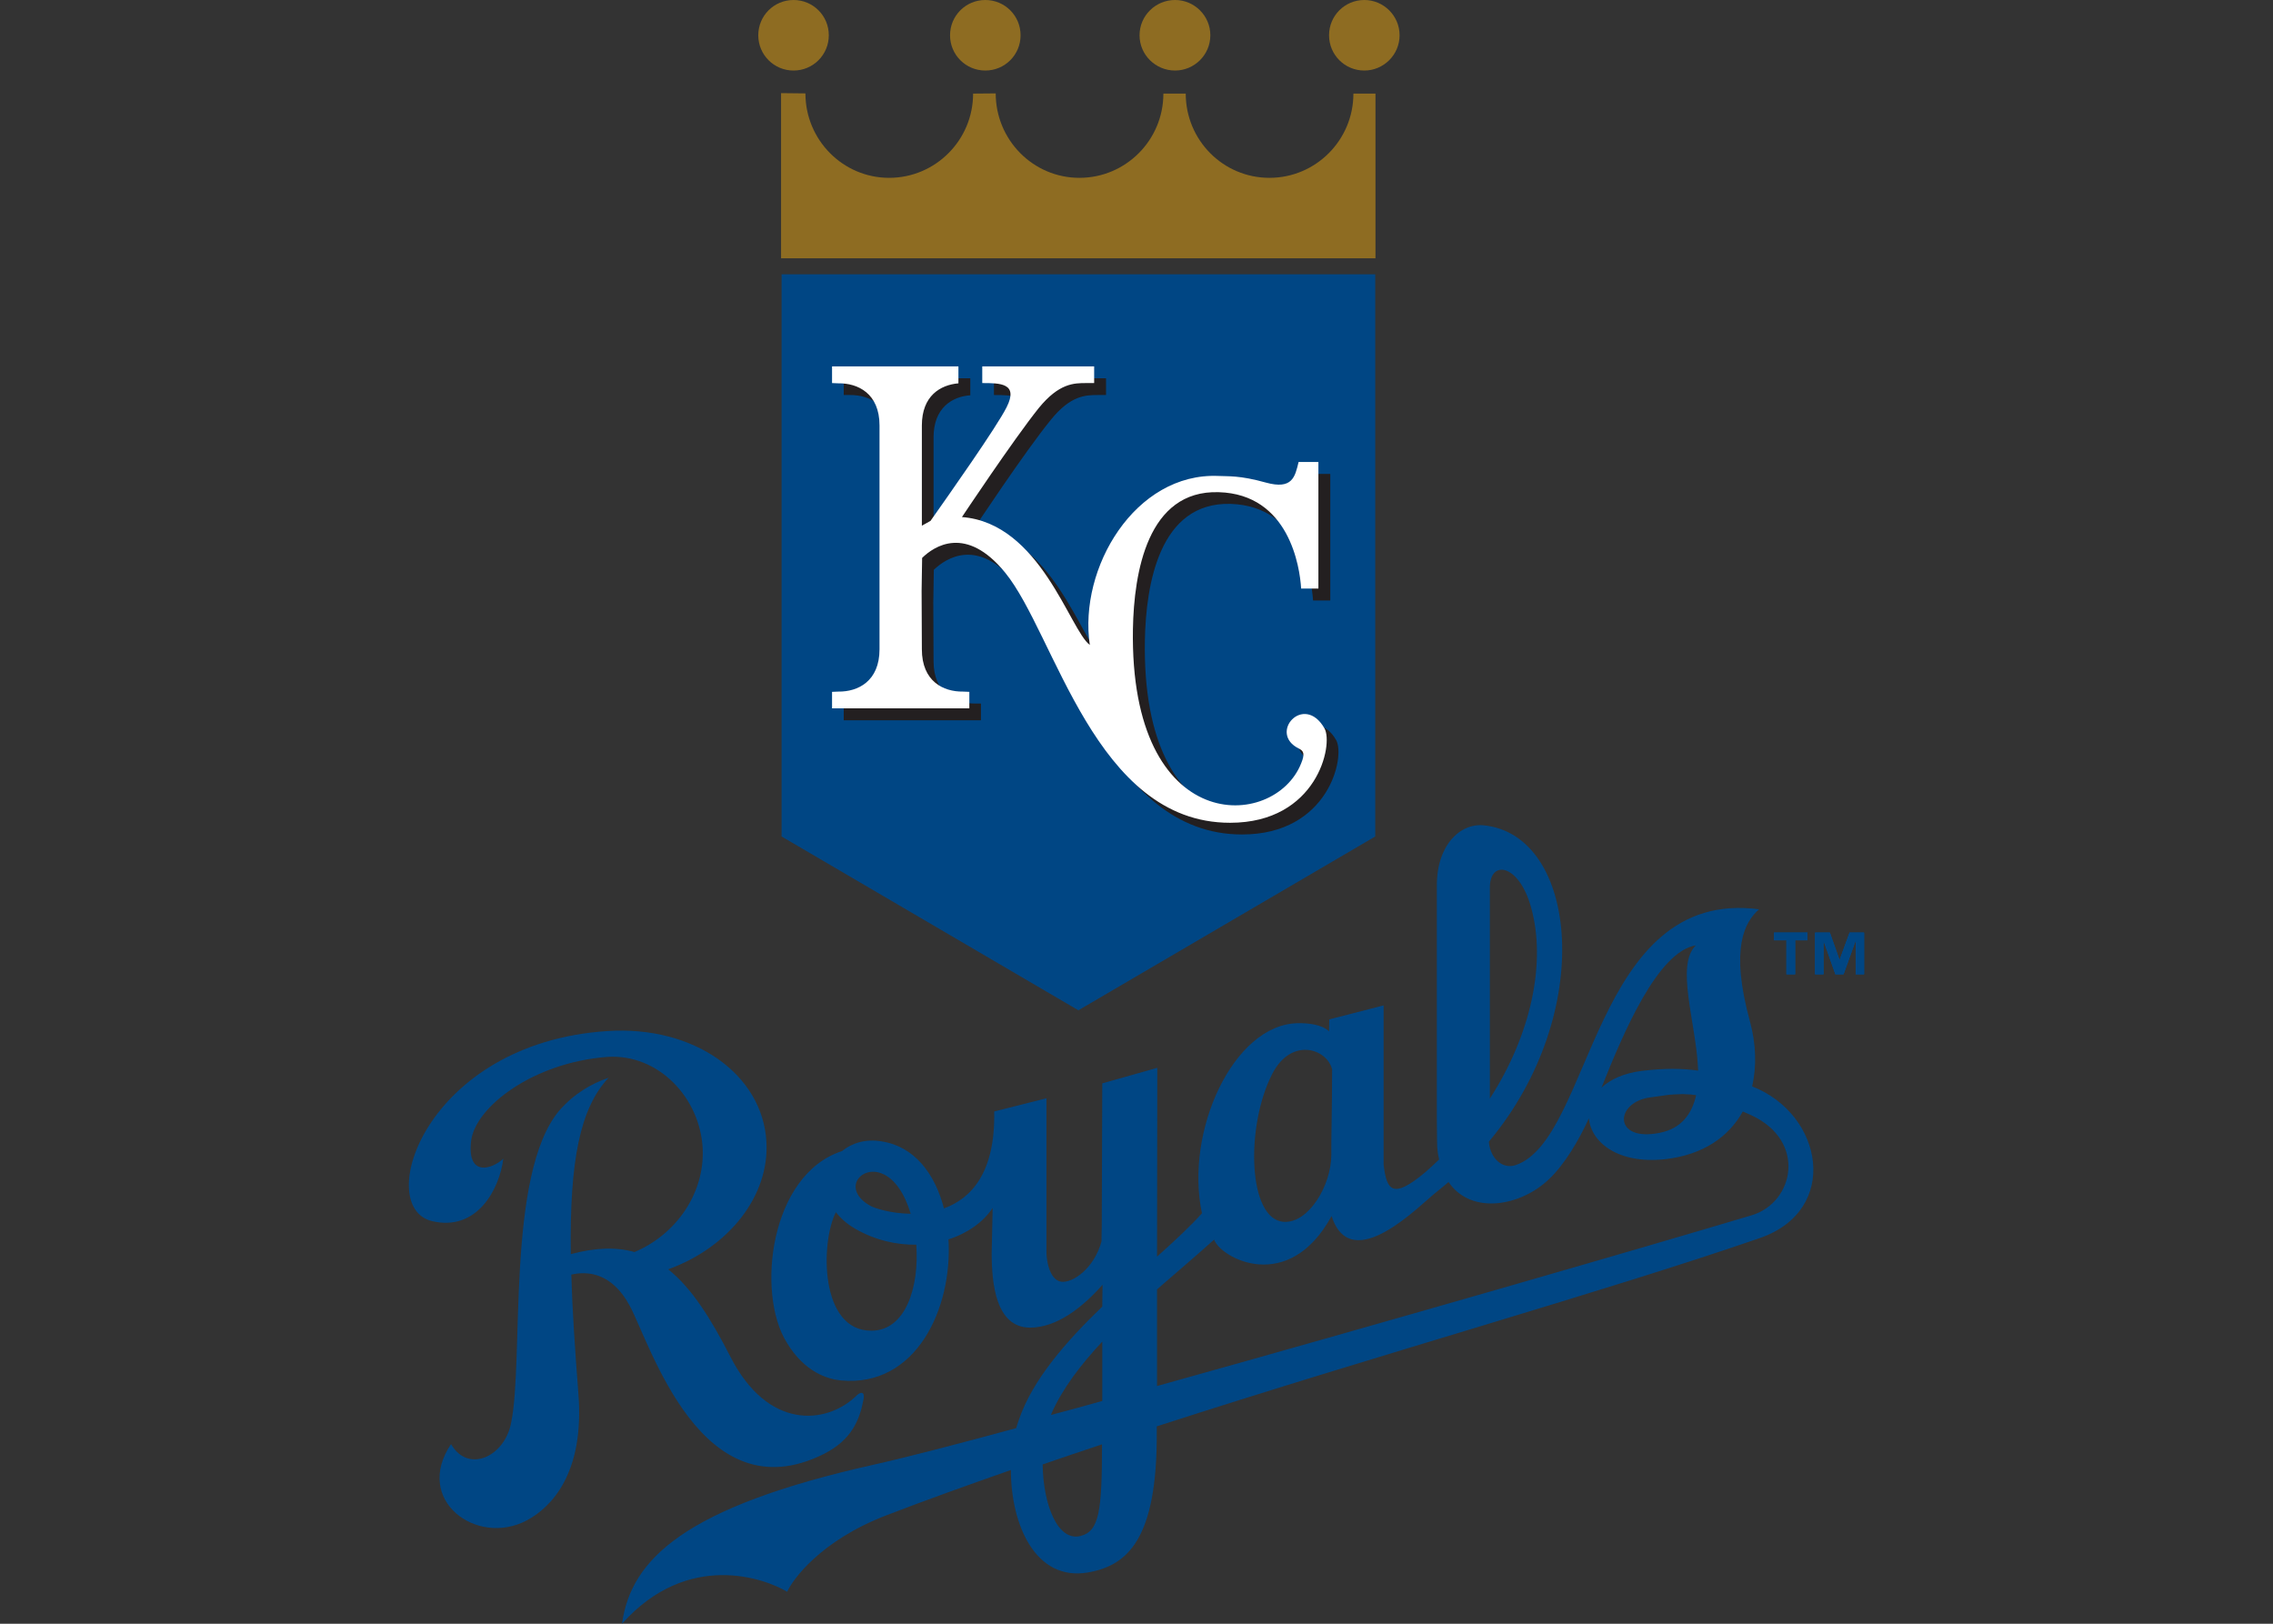 <?xml version="1.0" encoding="UTF-8"?>
<svg xmlns="http://www.w3.org/2000/svg" xmlns:xlink="http://www.w3.org/1999/xlink" width="35pt" height="25pt" viewBox="0 0 35 25" version="1.1">
<rect x="0" y="0" width="35" height="25" fill="#333333" stroke="none"/>
<g id="surface1">
<path style=" stroke:none;fill-rule:nonzero;fill:rgb(0%,27.451%,51.765%);fill-opacity:1;" d="M 12.684 22.387 C 13.117 22.168 13.238 21.859 13.297 21.543 C 13.32 21.422 13.25 21.418 13.172 21.504 C 12.715 21.93 11.824 22.02 11.246 20.887 C 10.945 20.301 10.652 19.832 10.289 19.543 C 11.219 19.207 11.852 18.414 11.801 17.574 C 11.742 16.551 10.699 15.785 9.348 15.875 C 6.551 16.059 5.742 18.582 6.652 18.801 C 7.344 18.965 7.691 18.312 7.75 17.84 C 7.574 18.004 7.188 18.125 7.254 17.566 C 7.32 17.039 8.215 16.359 9.348 16.273 C 10.137 16.219 10.781 16.902 10.82 17.684 C 10.852 18.375 10.41 19.008 9.77 19.277 C 9.492 19.199 9.172 19.207 8.789 19.309 C 8.77 17.863 8.934 17.059 9.371 16.594 C 9.117 16.68 8.844 16.832 8.609 17.102 C 7.789 18.086 8.07 20.941 7.871 21.902 C 7.777 22.422 7.211 22.695 6.945 22.234 C 6.363 23.098 7.34 23.816 8.109 23.41 C 8.477 23.215 9.004 22.699 8.906 21.457 C 8.852 20.758 8.812 20.152 8.797 19.625 C 9.031 19.57 9.418 19.582 9.699 20.109 C 10.016 20.703 10.805 23.324 12.684 22.387 "/>
<path style=" stroke:none;fill-rule:nonzero;fill:rgb(0%,27.451%,51.765%);fill-opacity:1;" d="M 26.98 16.727 C 27.051 16.414 27.039 16.074 26.949 15.738 C 26.633 14.59 26.867 14.195 27.086 14 C 24.527 13.664 24.52 17.535 23.34 17.938 C 23.137 18.008 22.945 17.836 22.926 17.578 C 24.582 15.598 24.297 12.848 22.844 12.707 C 22.484 12.672 22.121 13.012 22.125 13.641 C 22.125 13.641 22.125 16.906 22.125 17.223 C 22.129 17.543 22.125 17.656 22.137 17.723 C 22.141 17.77 22.152 17.812 22.16 17.852 C 22.094 17.918 22.023 17.98 21.953 18.043 C 21.438 18.477 21.352 18.324 21.305 17.93 L 21.305 15.48 L 20.469 15.695 C 20.469 15.695 20.465 15.773 20.465 15.879 C 20.355 15.773 20.141 15.75 19.977 15.754 C 18.992 15.777 18.238 17.422 18.508 18.68 C 18.336 18.875 18.09 19.102 17.816 19.348 L 17.82 16.441 L 16.973 16.68 L 16.965 18.875 C 16.965 18.914 16.961 19 16.961 19.113 C 16.848 19.531 16.516 19.758 16.34 19.734 C 16.16 19.707 16.109 19.398 16.113 19.258 L 16.113 16.91 L 15.309 17.113 C 15.328 18.051 14.957 18.453 14.535 18.605 C 14.398 18.074 14.082 17.652 13.578 17.574 C 13.332 17.531 13.117 17.598 12.965 17.723 C 11.855 18.082 11.641 19.91 12.113 20.668 C 12.391 21.133 12.75 21.234 12.949 21.254 C 14.105 21.363 14.668 20.148 14.605 19.082 C 14.898 18.988 15.141 18.816 15.285 18.598 L 15.27 19.293 C 15.27 19.758 15.332 20.438 15.859 20.441 C 16.262 20.441 16.652 20.148 16.977 19.781 C 16.977 19.887 16.973 20 16.973 20.117 C 16.422 20.648 15.898 21.242 15.688 21.863 C 15.672 21.906 15.66 21.945 15.648 21.988 C 14.715 22.242 13.93 22.445 13.453 22.551 C 10.543 23.203 9.715 24.004 9.578 25 C 10.594 23.863 11.785 24.305 12.121 24.508 C 12.199 24.332 12.621 23.727 13.645 23.332 C 14.262 23.094 14.91 22.863 15.566 22.633 C 15.566 23.477 15.945 24.348 16.75 24.211 C 17.367 24.105 17.82 23.691 17.812 22.051 L 17.812 21.961 C 21.266 20.844 24.711 19.887 27.098 19.062 C 28.34 18.633 28.078 17.156 26.98 16.727 M 13.574 18.066 C 13.781 18.145 13.934 18.387 14.023 18.688 C 13.723 18.684 13.469 18.605 13.395 18.562 C 12.961 18.312 13.25 17.941 13.574 18.066 M 13.418 20.488 C 12.621 20.492 12.633 19.129 12.871 18.664 C 12.941 18.754 13.039 18.844 13.168 18.918 C 13.473 19.094 13.801 19.168 14.109 19.164 C 14.156 19.809 13.949 20.488 13.418 20.488 M 25.707 16.855 C 25.711 16.855 25.715 16.855 25.715 16.855 C 25.758 16.852 25.801 16.848 25.84 16.848 C 25.84 16.848 25.844 16.848 25.844 16.848 C 25.887 16.844 25.926 16.844 25.965 16.848 C 25.965 16.848 25.969 16.848 25.969 16.848 C 26.012 16.848 26.051 16.852 26.094 16.859 C 26.098 16.859 26.098 16.859 26.098 16.859 C 26.105 16.859 26.109 16.863 26.117 16.863 C 26.051 17.156 25.887 17.375 25.559 17.441 C 24.832 17.59 24.859 16.965 25.418 16.895 C 25.527 16.879 25.621 16.867 25.707 16.855 M 26.113 14.555 C 25.801 14.855 26.105 15.715 26.145 16.418 C 26.148 16.441 26.145 16.461 26.148 16.484 C 25.902 16.449 25.637 16.445 25.281 16.488 C 25 16.523 24.793 16.621 24.66 16.746 C 25 15.891 25.527 14.652 26.113 14.555 M 23.574 13.965 C 23.816 14.816 23.574 15.934 22.941 16.914 C 22.941 15.969 22.941 13.922 22.941 13.676 C 22.934 13.23 23.387 13.293 23.574 13.965 M 19.594 16.527 C 19.887 15.965 20.434 16.145 20.512 16.465 C 20.512 17.051 20.496 17.598 20.5 17.777 C 20.5 18.254 20.148 18.836 19.77 18.812 C 19.211 18.781 19.176 17.332 19.594 16.527 M 16.973 20.656 C 16.973 20.984 16.973 21.309 16.973 21.57 C 16.703 21.645 16.441 21.719 16.184 21.785 C 16.188 21.777 16.191 21.766 16.195 21.754 C 16.363 21.375 16.645 21.008 16.973 20.656 M 16.641 23.648 C 16.281 23.742 16.062 23.152 16.055 22.547 C 16.359 22.441 16.664 22.34 16.969 22.238 C 16.969 23.266 16.926 23.574 16.641 23.648 M 26.973 18.711 C 25.238 19.23 21.262 20.379 17.816 21.34 L 17.816 19.852 C 18.121 19.586 18.426 19.328 18.695 19.086 C 18.797 19.371 19.84 19.938 20.504 18.723 C 20.809 19.668 21.879 18.535 22.125 18.348 C 22.188 18.297 22.246 18.25 22.305 18.199 C 22.652 18.711 23.418 18.574 23.855 18.152 C 24.086 17.934 24.312 17.559 24.465 17.219 C 24.5 17.582 24.906 17.926 25.637 17.848 C 26.23 17.781 26.621 17.5 26.836 17.113 C 26.875 17.129 26.918 17.148 26.961 17.168 C 27.828 17.566 27.625 18.516 26.973 18.711 "/>
<path style=" stroke:none;fill-rule:nonzero;fill:rgb(0%,27.451%,51.765%);fill-opacity:1;" d="M 27.832 14.477 L 27.641 14.477 L 27.641 15 L 27.508 15 L 27.508 14.477 L 27.316 14.477 L 27.316 14.359 L 27.832 14.359 Z M 28.703 15 L 28.574 15 L 28.574 14.492 L 28.57 14.492 L 28.387 15 L 28.262 15 L 28.082 14.492 L 28.078 14.492 L 28.078 15 L 27.949 15 L 27.949 14.359 L 28.176 14.359 L 28.324 14.777 L 28.328 14.777 L 28.48 14.359 L 28.703 14.359 Z M 28.703 15 "/>
<path style=" stroke:none;fill-rule:nonzero;fill:rgb(0%,27.451%,51.765%);fill-opacity:1;" d="M 27.832 14.477 L 27.641 14.477 L 27.641 15 L 27.508 15 L 27.508 14.477 L 27.316 14.477 L 27.316 14.359 L 27.832 14.359 Z M 28.703 15 L 28.574 15 L 28.574 14.492 L 28.57 14.492 L 28.387 15 L 28.262 15 L 28.082 14.492 L 28.078 14.492 L 28.078 15 L 27.949 15 L 27.949 14.359 L 28.176 14.359 L 28.324 14.777 L 28.328 14.777 L 28.48 14.359 L 28.703 14.359 Z M 28.703 15 "/>
<path style=" stroke:none;fill-rule:nonzero;fill:rgb(0%,27.451%,51.765%);fill-opacity:1;" d="M 27.832 14.477 L 27.641 14.477 L 27.641 15 L 27.508 15 L 27.508 14.477 L 27.316 14.477 L 27.316 14.359 L 27.832 14.359 Z M 28.703 15 L 28.574 15 L 28.574 14.492 L 28.57 14.492 L 28.387 15 L 28.262 15 L 28.082 14.492 L 28.078 14.492 L 28.078 15 L 27.949 15 L 27.949 14.359 L 28.176 14.359 L 28.324 14.777 L 28.328 14.777 L 28.48 14.359 L 28.703 14.359 Z M 28.703 15 "/>
<path style=" stroke:none;fill-rule:nonzero;fill:rgb(0%,27.451%,51.765%);fill-opacity:1;" d="M 12.035 4.223 L 12.035 12.879 L 16.605 15.555 L 21.176 12.879 L 21.176 4.223 Z M 12.035 4.223 "/>
<path style=" stroke:none;fill-rule:nonzero;fill:rgb(55.686%,42.353%,13.333%);fill-opacity:1;" d="M 21.008 1.086 C 21.305 1.086 21.551 0.844 21.551 0.543 C 21.551 0.242 21.305 0 21.008 0 C 20.707 0 20.465 0.242 20.465 0.543 C 20.465 0.844 20.707 1.086 21.008 1.086 "/>
<path style=" stroke:none;fill-rule:nonzero;fill:rgb(55.686%,42.353%,13.333%);fill-opacity:1;" d="M 20.953 1.441 L 20.84 1.441 C 20.84 2.156 20.262 2.738 19.547 2.738 C 18.832 2.738 18.258 2.156 18.258 1.441 L 17.914 1.441 C 17.914 2.156 17.336 2.738 16.621 2.738 C 15.906 2.738 15.332 2.152 15.332 1.438 L 14.984 1.441 C 14.984 2.156 14.406 2.738 13.691 2.738 C 12.977 2.738 12.402 2.152 12.402 1.438 L 12.027 1.434 L 12.027 3.977 L 21.18 3.977 L 21.18 1.441 L 20.84 1.441 "/>
<path style=" stroke:none;fill-rule:nonzero;fill:rgb(55.686%,42.353%,13.333%);fill-opacity:1;" d="M 12.219 1.086 C 12.52 1.086 12.762 0.844 12.762 0.543 C 12.762 0.242 12.52 0 12.219 0 C 11.918 0 11.676 0.242 11.676 0.543 C 11.676 0.844 11.918 1.086 12.219 1.086 "/>
<path style=" stroke:none;fill-rule:nonzero;fill:rgb(55.686%,42.353%,13.333%);fill-opacity:1;" d="M 15.172 1.086 C 15.473 1.086 15.715 0.844 15.715 0.543 C 15.715 0.242 15.473 0 15.172 0 C 14.871 0 14.629 0.242 14.629 0.543 C 14.629 0.844 14.871 1.086 15.172 1.086 "/>
<path style=" stroke:none;fill-rule:nonzero;fill:rgb(55.686%,42.353%,13.333%);fill-opacity:1;" d="M 18.094 1.086 C 18.391 1.086 18.637 0.844 18.637 0.543 C 18.637 0.242 18.391 0 18.094 0 C 17.793 0 17.547 0.242 17.547 0.543 C 17.547 0.844 17.793 1.086 18.094 1.086 "/>
<path style=" stroke:none;fill-rule:nonzero;fill:rgb(13.725%,12.157%,12.549%);fill-opacity:1;" d="M 13.723 6.734 C 13.723 6.238 13.391 6.082 13.094 6.082 L 12.992 6.082 L 12.992 5.824 L 14.941 5.824 L 14.941 6.086 C 14.664 6.105 14.375 6.277 14.375 6.734 L 14.375 8.277 L 14.512 8.199 C 14.793 7.805 15.527 6.754 15.68 6.453 C 15.871 6.082 15.582 6.082 15.305 6.082 L 15.305 5.824 L 17.031 5.824 L 17.031 6.082 L 16.91 6.082 C 16.723 6.082 16.488 6.082 16.18 6.465 C 15.781 6.953 14.996 8.141 14.996 8.141 C 16.203 8.23 16.656 9.887 16.965 10.113 C 16.789 8.93 17.664 7.453 18.945 7.512 C 19.09 7.52 19.266 7.5 19.676 7.613 C 20.086 7.727 20.121 7.523 20.18 7.297 L 20.484 7.297 L 20.484 9.246 L 20.219 9.246 C 20.195 8.906 20.031 7.793 18.949 7.758 C 17.852 7.727 17.645 8.996 17.629 9.863 C 17.574 13.074 19.809 12.973 20.219 11.938 C 20.277 11.785 20.254 11.742 20.184 11.711 C 19.699 11.477 20.262 10.844 20.574 11.395 C 20.719 11.648 20.461 12.848 19.125 12.848 C 17.043 12.848 16.434 9.941 15.66 8.996 C 15.059 8.262 14.566 8.594 14.379 8.773 L 14.371 9.277 L 14.375 10.18 C 14.375 10.676 14.711 10.832 15.008 10.832 L 15.105 10.832 L 15.105 11.09 L 12.992 11.09 L 12.992 10.832 L 13.094 10.832 C 13.391 10.832 13.723 10.676 13.723 10.18 L 13.723 6.734 "/>
<path style=" stroke:none;fill-rule:nonzero;fill:rgb(100%,100%,100%);fill-opacity:1;" d="M 13.543 6.551 C 13.543 6.055 13.207 5.898 12.91 5.902 L 12.812 5.898 L 12.812 5.641 L 14.758 5.641 L 14.758 5.902 C 14.48 5.926 14.195 6.094 14.195 6.551 L 14.195 8.094 L 14.328 8.02 C 14.609 7.621 15.348 6.574 15.5 6.27 C 15.688 5.898 15.398 5.898 15.125 5.898 L 15.125 5.641 L 16.848 5.641 L 16.848 5.898 L 16.727 5.898 C 16.539 5.898 16.309 5.898 15.996 6.281 C 15.602 6.773 14.812 7.961 14.812 7.961 C 16.02 8.051 16.473 9.703 16.781 9.93 C 16.605 8.746 17.48 7.273 18.762 7.328 C 18.906 7.336 19.086 7.316 19.492 7.43 C 19.902 7.543 19.941 7.34 19.996 7.113 L 20.301 7.113 L 20.301 9.062 L 20.035 9.062 C 20.016 8.727 19.848 7.609 18.766 7.578 C 17.668 7.543 17.461 8.816 17.445 9.684 C 17.391 12.891 19.625 12.789 20.035 11.754 C 20.098 11.602 20.07 11.562 20.004 11.527 C 19.516 11.293 20.078 10.66 20.395 11.215 C 20.535 11.465 20.281 12.668 18.941 12.668 C 16.859 12.668 16.25 9.762 15.477 8.816 C 14.875 8.078 14.383 8.41 14.199 8.59 L 14.191 9.098 L 14.195 9.996 C 14.195 10.492 14.527 10.652 14.828 10.648 L 14.926 10.652 L 14.926 10.906 L 12.812 10.906 L 12.812 10.652 L 12.91 10.648 C 13.207 10.652 13.543 10.492 13.543 9.996 L 13.543 6.551 "/>
</g>
</svg>
